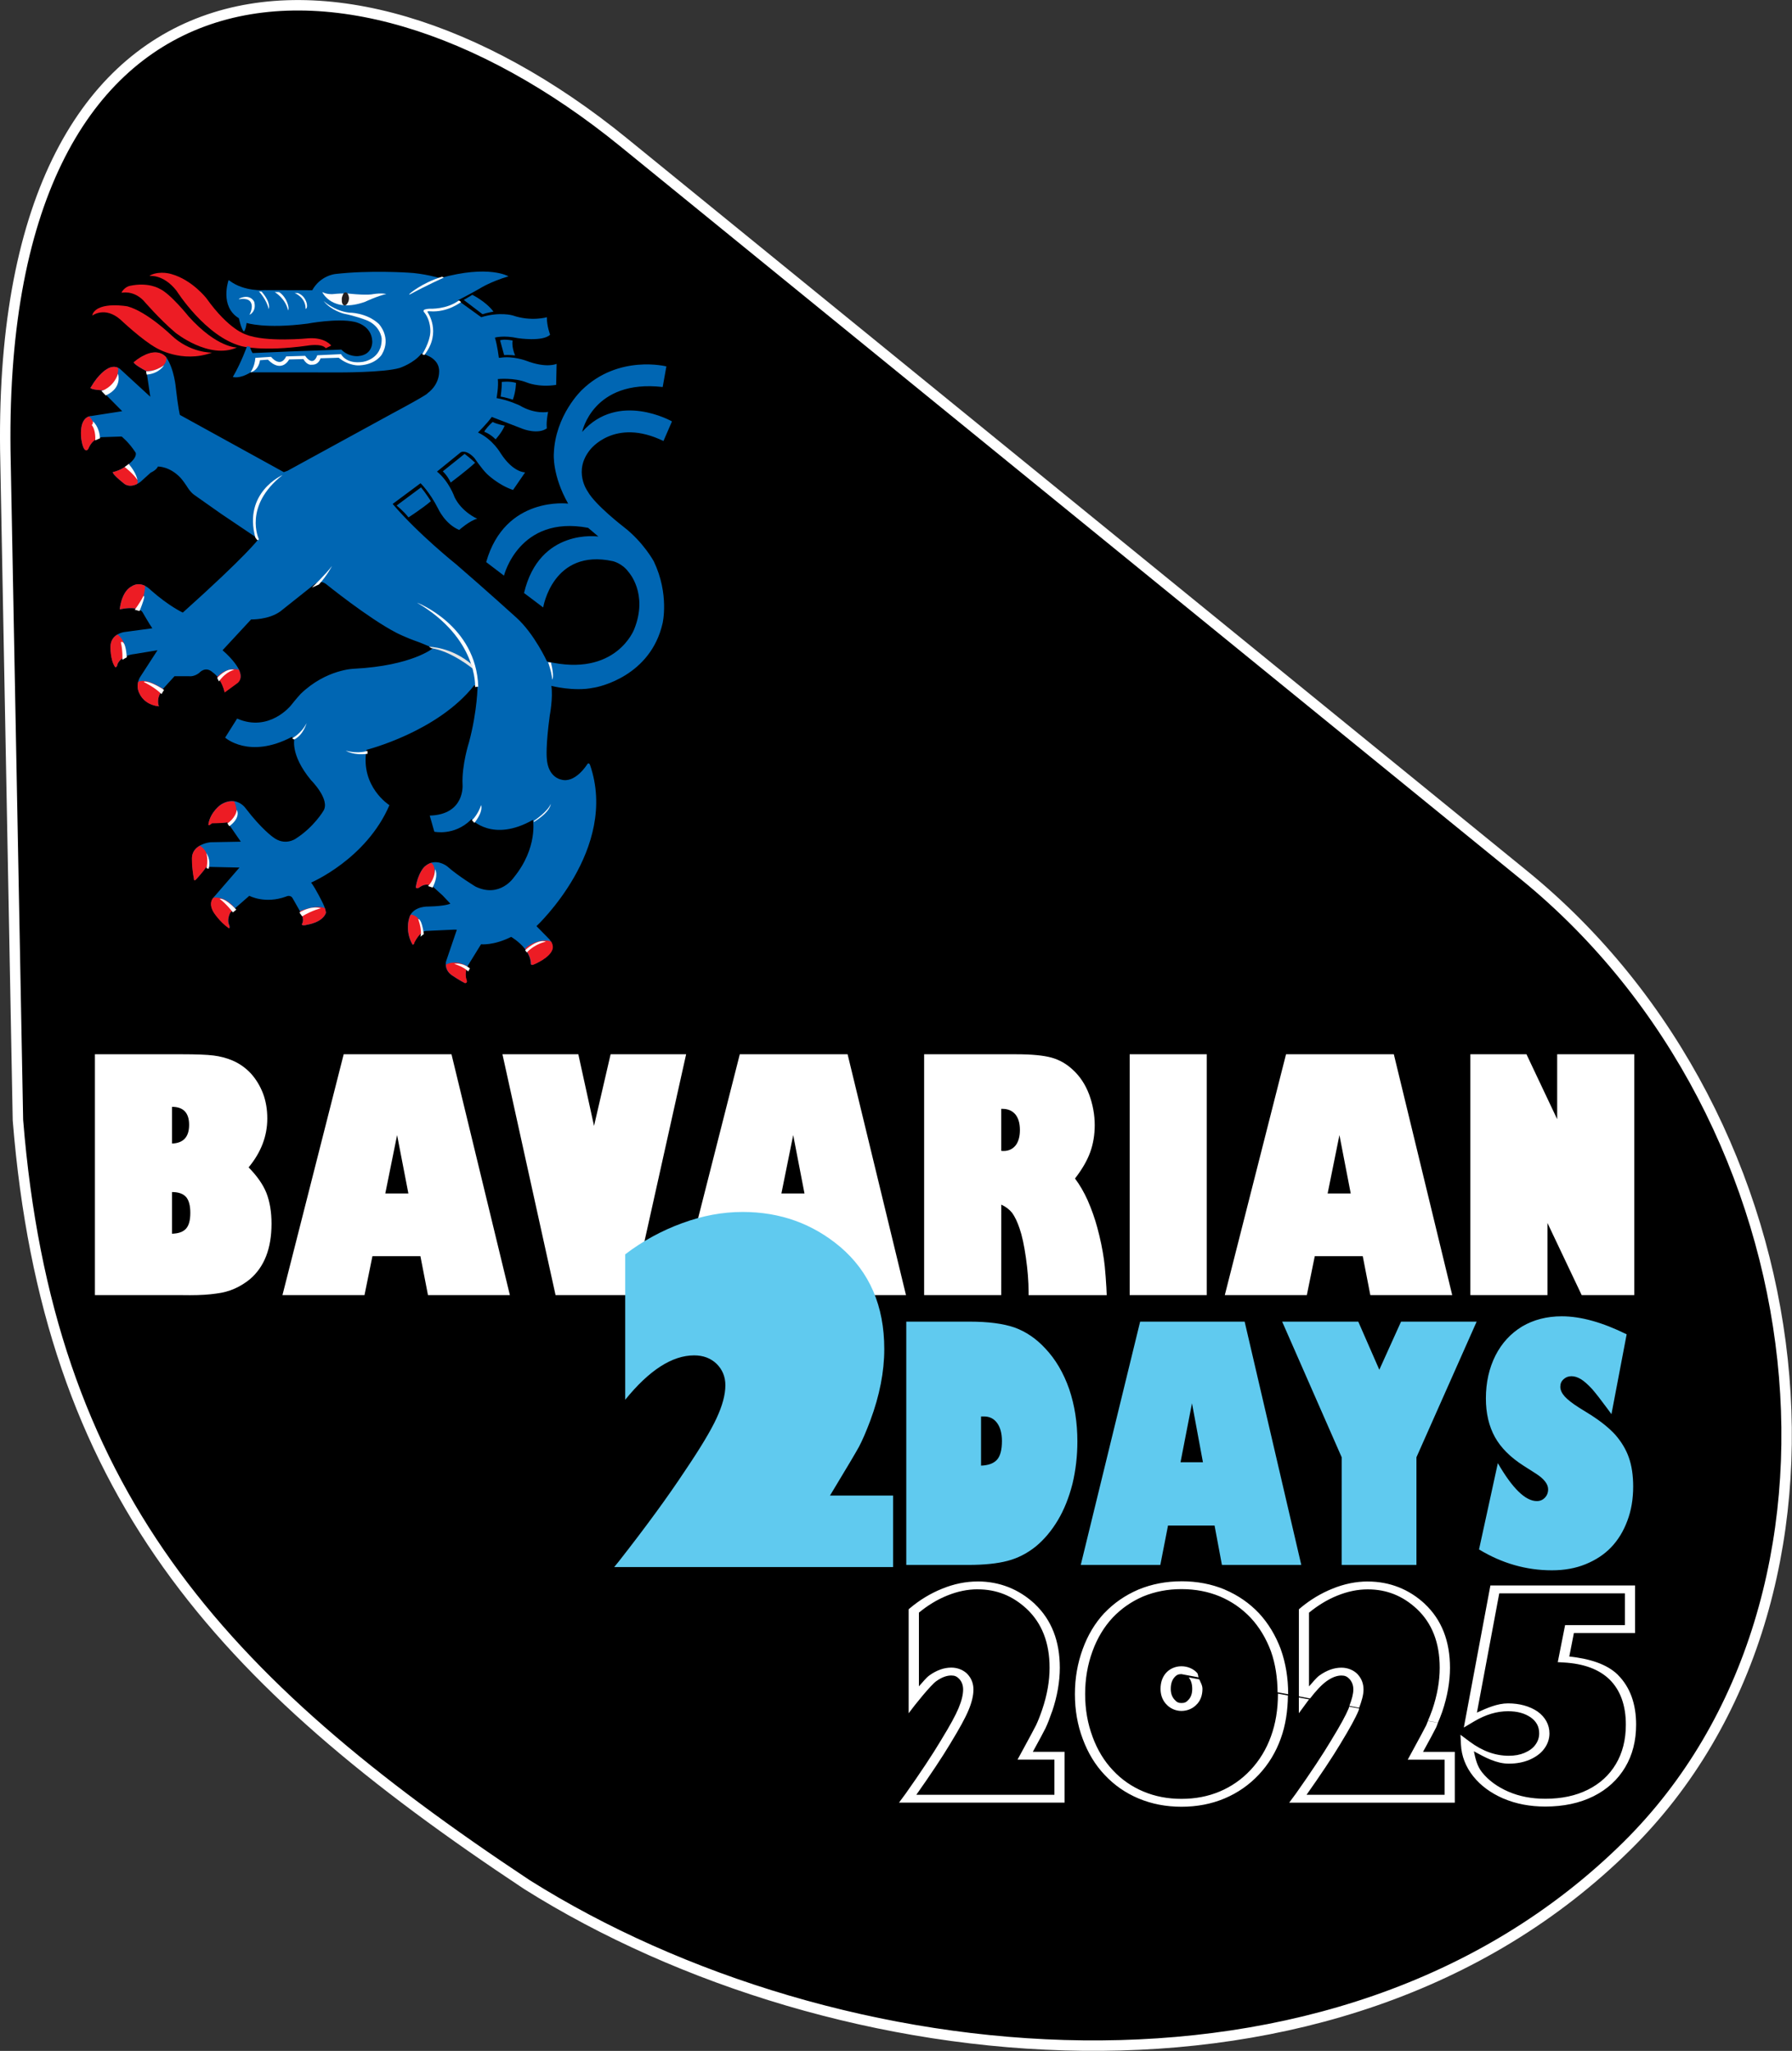 <?xml version="1.0" encoding="UTF-8" standalone="no"?>
<!-- Created with Inkscape (http://www.inkscape.org/) -->

<svg
   width="69.85mm"
   height="79.932mm"
   viewBox="0 0 69.85 79.932"
   version="1.1"
   id="svg1"
   xml:space="preserve"
   xmlns="http://www.w3.org/2000/svg"
   xmlns:svg="http://www.w3.org/2000/svg"><rect x="0" y="0" width="69.85" height="79.932" fill="#333333" stroke="none"/><defs
     id="defs1" /><path
     style="fill:#000000;stroke:#ffffff;stroke-width:0.407px;stroke-linecap:butt;stroke-linejoin:miter;stroke-opacity:1"
     d="M 0.215,18.003 C -0.249,-2.133 13.204,-3.489 24.297,5.538 L 59.392,34.098 c 11.776,9.583 13.786,28.188 4.036,37.835 -11.349,11.229 -30.916,9.045 -42.888,1.519 C 8.458,65.446 1.862,58.095 0.699,43.658 Z"
     id="path20" /><g
     id="text1"
     style="font-size:9.919px;fill:#ffffff;stroke-width:0.175"
     aria-label="&#10;BAVARIAN"
     transform="matrix(1.42,0,0,1.42,238.333,-114.513)"><path
       style="-inkscape-font-specification:'Gill Kayo Condensed LET';stroke-width:0.175"
       d="m -163.119,113.361 v 1.143 q 0.266,-0.005 0.387,-0.14 0.116,-0.131 0.116,-0.431 0,-0.3 -0.116,-0.436 -0.121,-0.136 -0.387,-0.136 z m 0,-2.339 v 1.007 q 0.47,-0.015 0.47,-0.513 0,-0.494 -0.47,-0.494 z m 0.252,5.168 h -2.368 v -6.611 h 2.388 q 0.596,0 0.867,0.034 0.276,0.034 0.518,0.136 0.286,0.121 0.509,0.358 0.213,0.237 0.334,0.552 0.116,0.31 0.116,0.683 0,0.722 -0.513,1.342 0.349,0.354 0.489,0.702 0.14,0.363 0.14,0.843 0,1.022 -0.596,1.526 -0.189,0.155 -0.417,0.257 -0.228,0.102 -0.509,0.136 -0.295,0.044 -0.717,0.044 z"
       id="path4" /><path
       style="-inkscape-font-specification:'Gill Kayo Condensed LET';stroke-width:0.175"
       d="m -157.264,113.4 h 0.634 l -0.31,-1.603 z m 1.172,2.79 -0.208,-1.07 h -1.317 l -0.218,1.07 h -2.252 l 1.681,-6.611 h 2.959 l 1.603,6.611 z m 3.502,0 -1.458,-6.611 h 2.083 l 0.431,1.966 0.455,-1.966 h 2.073 l -1.472,6.611 z m 6.199,-2.79 h 0.634 l -0.31,-1.603 z m 1.172,2.79 -0.208,-1.07 h -1.317 l -0.218,1.07 h -2.252 l 1.681,-6.611 h 2.959 l 1.603,6.611 z m 4.862,-5.114 v 1.153 q 0.019,0.005 0.063,0.005 0.208,0 0.334,-0.155 0.116,-0.155 0.116,-0.421 0,-0.276 -0.126,-0.431 -0.131,-0.15 -0.354,-0.15 z m 0,5.114 h -2.116 v -6.611 h 2.523 q 0.639,0 0.973,0.092 0.329,0.092 0.586,0.334 0.291,0.266 0.446,0.673 0.155,0.421 0.155,0.848 0,0.397 -0.126,0.746 -0.126,0.344 -0.416,0.717 0.194,0.257 0.349,0.601 0.165,0.378 0.266,0.756 0.121,0.45 0.179,0.862 0.024,0.155 0.048,0.479 0.024,0.32 0.029,0.504 h -2.145 v -0.097 q 0,-0.416 -0.073,-0.93 -0.073,-0.513 -0.174,-0.804 -0.092,-0.271 -0.203,-0.426 -0.116,-0.145 -0.3,-0.228 z m 5.642,0 h -2.116 v -6.611 h 2.116 z m 3.318,-2.79 h 0.634 l -0.31,-1.603 z m 1.172,2.79 -0.208,-1.07 h -1.317 l -0.218,1.07 h -2.252 l 1.681,-6.611 h 2.959 l 1.603,6.611 z m 4.862,0 h -2.116 v -6.611 h 1.54 l 0.843,1.782 v -1.782 h 2.116 v 6.611 h -1.443 l -0.94,-1.981 z"
       id="path16" /></g><g
     id="text1-2"
     style="font-size:9.831px;fill:none;stroke:#ffffff;stroke-width:0.173"
     transform="matrix(1.621,0,0,1.245,238.333,-114.513)"
     aria-label="&#10;2025"><path
       style="color:#000000;-inkscape-font-specification:'Gill Kayo Condensed LET';fill:#ffffff;stroke:none;stroke-width:0.173;-inkscape-stroke:none"
       d="m -123.521,141.486 c -0.284,0 -0.569,0.076 -0.85,0.225 -0.282,0.148 -0.542,0.353 -0.777,0.611 l -0.031,0.035 v 3.254 c 0.153,-0.271 0.53,-0.88 0.666,-1.006 0.136,-0.126 0.255,-0.176 0.359,-0.176 0.081,0 0.133,0.028 0.191,0.107 0.06,0.085 0.094,0.192 0.094,0.332 0,0.158 -0.035,0.352 -0.109,0.58 v 0.002 c -0.07,0.22 -0.208,0.55 -0.412,0.982 v 0.002 c -0.222,0.483 -0.508,1.043 -0.855,1.682 l -0.166,0.293 h 3.982 v -1.59 h -0.764 c 0.156,-0.369 0.261,-0.625 0.309,-0.75 v -0.002 c 0.047,-0.128 0.097,-0.296 0.152,-0.506 h 0.002 c 0.124,-0.479 0.186,-0.938 0.186,-1.375 0,-0.829 -0.198,-1.501 -0.604,-1.998 v -0.002 c -0.379,-0.459 -0.847,-0.701 -1.373,-0.701 z m 0,0.246 c 0.452,0 0.838,0.197 1.182,0.613 0.361,0.444 0.549,1.052 0.549,1.842 0,0.414 -0.058,0.851 -0.178,1.312 -0.054,0.206 -0.104,0.367 -0.146,0.482 -0.047,0.121 -0.152,0.378 -0.314,0.764 l -0.133,0.318 h 0.887 v 1.1 h -3.32 c 0.33,-0.609 0.612,-1.156 0.828,-1.625 v -0.002 c 0.205,-0.437 0.347,-0.772 0.424,-1.012 0.08,-0.245 0.121,-0.462 0.121,-0.656 0,-0.18 -0.045,-0.343 -0.139,-0.475 v -0.002 c -0.095,-0.13 -0.238,-0.209 -0.393,-0.209 -0.184,0 -0.361,0.09 -0.525,0.242 -0.086,0.08 -0.17,0.228 -0.254,0.344 v -2.307 c 0.21,-0.224 0.435,-0.406 0.678,-0.533 0.251,-0.133 0.494,-0.197 0.734,-0.197 z"
       id="path2" /><path
       style="color:#000000;-inkscape-font-specification:'Gill Kayo Condensed LET';fill:#ffffff;stroke:none;stroke-width:0.173;-inkscape-stroke:none"
       d="m -118.619,141.48 c -0.368,0 -0.716,0.087 -1.037,0.26 h -0.002 v 0.002 c -0.314,0.175 -0.586,0.42 -0.812,0.73 h -0.002 c -0.227,0.317 -0.4,0.695 -0.521,1.129 -0.125,0.444 -0.188,0.913 -0.188,1.41 0,0.5 0.062,0.968 0.188,1.402 0.125,0.44 0.3,0.816 0.527,1.127 0.227,0.317 0.5,0.566 0.814,0.738 0.316,0.173 0.662,0.26 1.033,0.26 0.374,0 0.721,-0.087 1.037,-0.26 0.315,-0.173 0.591,-0.423 0.824,-0.746 0.233,-0.323 0.409,-0.701 0.527,-1.129 0.115,-0.411 0.168,-0.864 0.172,-1.348 -0.113,-0.027 -0.135,-0.034 -0.242,-0.059 1e-5,0.005 0.002,0.009 0.002,0.014 0,0.483 -0.056,0.926 -0.168,1.326 -0.112,0.404 -0.276,0.753 -0.49,1.051 -0.215,0.298 -0.462,0.52 -0.742,0.674 -0.28,0.153 -0.584,0.23 -0.92,0.23 -0.333,0 -0.636,-0.077 -0.916,-0.23 -0.28,-0.154 -0.524,-0.373 -0.732,-0.664 -0.207,-0.284 -0.372,-0.633 -0.49,-1.051 v -0.002 c -0.118,-0.41 -0.178,-0.855 -0.178,-1.334 0,-0.476 0.059,-0.923 0.178,-1.344 0.115,-0.411 0.278,-0.76 0.486,-1.051 0.208,-0.284 0.45,-0.503 0.73,-0.66 0.287,-0.154 0.592,-0.23 0.922,-0.23 0.336,0 0.643,0.077 0.926,0.23 0.284,0.157 0.529,0.379 0.74,0.67 0.205,0.287 0.368,0.636 0.486,1.047 0.107,0.393 0.156,0.823 0.16,1.283 l 0.254,0.061 c 0,-0.002 0,-0.004 0,-0.006 0,-0.502 -0.059,-0.97 -0.178,-1.404 v -0.002 c -0.125,-0.433 -0.3,-0.809 -0.523,-1.123 -0.23,-0.317 -0.505,-0.565 -0.822,-0.74 v -0.002 c -0.319,-0.173 -0.669,-0.26 -1.043,-0.26 z m 4.482,0.006 c -0.284,0 -0.569,0.076 -0.85,0.225 -0.282,0.148 -0.542,0.353 -0.777,0.611 l -0.031,0.035 v 2.725 l 0.246,0.061 0.023,0.006 c 0.138,-0.235 0.275,-0.428 0.398,-0.543 0.136,-0.126 0.253,-0.176 0.357,-0.176 0.081,0 0.133,0.028 0.191,0.107 0.06,0.085 0.094,0.192 0.094,0.332 0,0.139 -0.038,0.317 -0.096,0.512 l 0.236,0.059 c 0.06,-0.207 0.105,-0.402 0.105,-0.57 0,-0.18 -0.045,-0.343 -0.139,-0.475 v -0.002 c -0.095,-0.13 -0.238,-0.209 -0.393,-0.209 -0.184,0 -0.361,0.09 -0.525,0.242 -0.086,0.08 -0.17,0.228 -0.254,0.344 v -2.307 c 0.21,-0.224 0.435,-0.406 0.678,-0.533 0.251,-0.133 0.494,-0.197 0.734,-0.197 0.452,0 0.838,0.197 1.182,0.613 0.362,0.444 0.549,1.052 0.549,1.842 0,0.414 -0.058,0.851 -0.178,1.312 -0.039,0.147 -0.072,0.244 -0.105,0.346 l 0.24,0.061 c 0.034,-0.104 0.066,-0.201 0.104,-0.344 0.124,-0.479 0.186,-0.938 0.186,-1.375 0,-0.829 -0.198,-1.501 -0.604,-1.998 v -0.002 c -0.379,-0.459 -0.847,-0.701 -1.373,-0.701 z m 2.947,0.125 -0.639,4.447 0.24,-0.186 c 0.285,-0.222 0.557,-0.324 0.822,-0.324 0.225,0 0.4,0.063 0.547,0.193 0.139,0.131 0.203,0.289 0.203,0.5 0,0.134 -0.031,0.252 -0.094,0.361 -0.055,0.1 -0.139,0.182 -0.26,0.25 -0.109,0.06 -0.231,0.09 -0.377,0.09 -0.318,0 -0.63,-0.141 -0.943,-0.445 l -0.219,-0.213 0.012,0.307 c 0.013,0.359 0.112,0.692 0.295,0.994 v 0.002 h 0.002 c 0.177,0.29 0.42,0.523 0.725,0.695 h 0.002 c 0.3,0.167 0.637,0.25 1.004,0.25 0.436,0 0.827,-0.107 1.158,-0.322 0.331,-0.215 0.586,-0.521 0.764,-0.91 0.175,-0.384 0.262,-0.828 0.262,-1.332 0,-0.648 -0.143,-1.173 -0.439,-1.559 v -0.002 c -0.271,-0.343 -0.69,-0.506 -1.168,-0.572 l 0.111,-0.736 h 1.471 v -1.488 z m 0.213,0.246 h 3.021 v 0.996 h -1.438 l -0.176,1.158 0.133,0.01 c 0.499,0.036 0.861,0.215 1.117,0.539 0.253,0.331 0.387,0.796 0.387,1.408 0,0.476 -0.081,0.885 -0.238,1.23 -0.161,0.353 -0.386,0.618 -0.676,0.807 -0.289,0.188 -0.627,0.283 -1.023,0.283 -0.33,0 -0.622,-0.074 -0.885,-0.221 -0.271,-0.154 -0.481,-0.355 -0.637,-0.609 -0.121,-0.2 -0.158,-0.428 -0.195,-0.656 0.271,0.194 0.544,0.387 0.84,0.387 0.181,0 0.349,-0.04 0.496,-0.121 0.153,-0.086 0.274,-0.202 0.354,-0.344 0.084,-0.146 0.127,-0.309 0.127,-0.482 0,-0.268 -0.097,-0.506 -0.283,-0.682 h -0.002 v -0.002 c -0.192,-0.17 -0.437,-0.256 -0.711,-0.256 -0.254,0 -0.501,0.142 -0.748,0.289 z m -7.643,2.283 c -0.152,0 -0.29,0.085 -0.377,0.219 -0.086,0.134 -0.125,0.301 -0.125,0.49 0,0.177 0.041,0.337 0.129,0.469 3.4e-4,5.2e-4 0.002,-5.2e-4 0.002,0 0.086,0.132 0.222,0.221 0.371,0.221 0.153,0 0.292,-0.087 0.379,-0.221 3.3e-4,-5.2e-4 0.002,5.2e-4 0.002,0 0.086,-0.127 0.125,-0.287 0.125,-0.469 0,-0.116 -0.046,-0.203 -0.076,-0.299 -0.017,-0.002 -0.256,-0.064 -0.254,-0.061 l -0.002,-0.002 c 0.054,0.083 0.086,0.202 0.086,0.361 0,0.149 -0.031,0.257 -0.084,0.334 l -0.002,0.002 c -0.054,0.083 -0.097,0.107 -0.174,0.107 -0.068,0 -0.111,-0.023 -0.166,-0.107 l -0.002,-0.002 c -0.058,-0.086 -0.088,-0.193 -0.088,-0.334 0,-0.156 0.03,-0.272 0.084,-0.355 0.054,-0.084 0.1,-0.107 0.172,-0.107 l 0.414,0.102 c -0.017,-0.041 -0.01,-0.097 -0.033,-0.133 v -0.002 c -0.088,-0.131 -0.228,-0.213 -0.381,-0.213 z m 2.824,0.977 v 0.494 l 0.23,-0.408 c 0.007,-0.012 0.013,-0.014 0.019,-0.025 -0.124,-0.03 -0.129,-0.032 -0.25,-0.06 z m 1.209,0.287 c -0.005,0.017 -0.002,0.027 -0.008,0.045 v 0.002 c -0.07,0.22 -0.208,0.55 -0.412,0.982 v 0.002 c -0.222,0.483 -0.508,1.043 -0.855,1.682 l -0.166,0.293 h 3.982 v -1.59 h -0.764 c 0.156,-0.369 0.261,-0.625 0.309,-0.75 v -0.002 h 0.002 c 0.015,-0.04 0.032,-0.11 0.047,-0.158 -0.04,-0.01 -0.187,-0.043 -0.24,-0.057 -0.012,0.037 -0.028,0.098 -0.039,0.129 -0.047,0.121 -0.152,0.378 -0.314,0.764 l -0.133,0.318 h 0.887 v 1.1 h -3.32 c 0.33,-0.609 0.612,-1.156 0.828,-1.625 v -0.002 c 0.205,-0.437 0.347,-0.772 0.424,-1.012 0.008,-0.024 0.005,-0.041 0.012,-0.064 -0.113,-0.028 -0.121,-0.028 -0.238,-0.057 z"
       id="path3" /></g><path
     style="-inkscape-font-specification:'Gill Kayo Condensed LET';fill:#60caef;stroke-width:0.245"
     d="m 38.24,55.205 v 1.917 q 0.433,-0.015 0.627,-0.236 0.187,-0.215 0.187,-0.722 0,-0.445 -0.187,-0.702 -0.187,-0.257 -0.513,-0.257 z m -0.5,5.786 H 35.326 v -9.481 h 2.467 q 1.087,0 1.754,0.229 0.667,0.243 1.194,0.813 0.6,0.632 0.934,1.584 0.32,0.945 0.32,2.042 0,0.854 -0.193,1.66 -0.207,0.806 -0.567,1.41 -0.373,0.625 -0.874,1.035 -0.5,0.396 -1.08,0.549 -0.6,0.16 -1.54,0.16 z m 8.275,-4.001 h 0.874 l -0.427,-2.299 z m 1.614,4.001 -0.287,-1.535 h -1.814 l -0.3,1.535 h -3.101 l 2.314,-9.481 h 4.074 l 2.207,9.481 z m 4.668,-4.195 -2.32,-5.286 h 2.967 l 0.82,1.875 0.847,-1.875 h 2.947 l -2.347,5.286 v 4.195 H 52.296 Z m 5.354,3.591 0.733,-3.362 q 0.854,1.479 1.52,1.479 0.187,0 0.313,-0.132 0.127,-0.132 0.127,-0.326 0,-0.306 -0.473,-0.611 l -0.48,-0.306 q -0.773,-0.493 -1.12,-1.118 -0.353,-0.639 -0.353,-1.507 0,-0.931 0.373,-1.674 0.367,-0.722 1.04,-1.132 0.673,-0.396 1.547,-0.396 1.107,0 2.527,0.702 l -0.593,3.112 -0.153,-0.208 q -0.367,-0.5 -0.6,-0.771 -0.253,-0.271 -0.433,-0.382 -0.193,-0.118 -0.373,-0.118 -0.18,0 -0.307,0.118 -0.127,0.111 -0.127,0.292 0,0.188 0.173,0.382 0.173,0.188 0.553,0.431 l 0.46,0.285 q 0.607,0.389 0.96,0.778 0.367,0.424 0.527,0.889 0.167,0.479 0.167,1.125 0,0.736 -0.227,1.334 -0.227,0.611 -0.633,1.035 -0.4,0.417 -1,0.66 -0.58,0.236 -1.307,0.236 -1.5,0 -2.841,-0.813 z"
     id="text4"
     aria-label="DAYS" /><path
     style="-inkscape-font-specification:'Gill Kayo Condensed LET';fill:#60caef;stroke-width:0.43"
     d="m 24.37,54.559 v -5.672 q 1.016,-0.776 2.217,-1.214 1.187,-0.438 2.36,-0.438 2.188,0 3.805,1.363 1.716,1.463 1.716,3.98 0,1.323 -0.544,2.786 -0.243,0.647 -0.443,1.025 -0.215,0.388 -0.944,1.592 l -0.186,0.308 h 2.46 v 2.786 H 23.941 l 0.186,-0.229 q 1.559,-1.99 2.56,-3.503 0.915,-1.353 1.244,-2.07 0.343,-0.736 0.343,-1.284 0,-0.498 -0.343,-0.836 -0.343,-0.328 -0.873,-0.328 -1.287,0 -2.689,1.731 z"
     id="text4-8"
     aria-label="2" /><path
     style="fill:none;stroke:none;stroke-width:0.265px;stroke-linecap:butt;stroke-linejoin:miter;stroke-opacity:1"
     d="M 11.961,53.567 C 30.043,80.413 63.006,81.522 74.631,67.976"
     id="path22" /><style
     type="text/css"
     id="style13674">.st1{fill:#c71712}.st2{fill:#003b80}.st3{fill:#fff}</style><style
     type="text/css"
     id="style13674-6">.st1{fill:#c71712}.st2{fill:#003b80}.st3{fill:#fff}</style><g
     id="g2"
     transform="matrix(0.165,0,0,0.165,65.297,-3.253)"
     style="stroke-width:0.777"><path
       id="path117-3"
       class="st1"
       d="m -373.962,94.276 c 0,0 2.963,-2.302 6.668,0.926 0,0 5.133,4.868 8.467,6.694 0,0 6.032,3.704 13.176,1.111 0,0 -5.186,0.132 -9.631,-4.128 0,0 -5.741,-5.556 -10.345,-6.8 0,0 -6.615,-1.217 -8.176,1.693 l -0.159,0.503"
       style="fill:#ed1c24;stroke-width:0.206" /><path
       id="path119-2"
       class="st1"
       d="m -367.03,88.879 c 0,0 2.699,-0.688 5.159,1.799 0,0 3.81,4.445 7.541,7.594 0,0 7.964,6.456 14.579,3.519 0,0 -4.657,0.159 -11.404,-7.302 0,0 -4.419,-5.53 -6.932,-6.588 0,0 -2.593,-1.614 -6.985,-0.661 0,0 -1.058,0.185 -1.826,1.323 l -0.132,0.318"
       style="fill:#ed1c24;stroke-width:0.206" /><path
       id="path121-6"
       class="st1"
       d="m -360.442,84.91 c 0,0 3.281,-0.529 6.429,3.519 0,0 6.8,10.795 15.293,13.044 0,0 4.868,1.376 15.531,-0.106 0,0 3.466,-0.635 4.419,0.609 l 1.27,-0.635 c 0,0 -1.376,-1.958 -5.318,-1.72 0,0 -10.134,1.032 -14.843,-0.9 0,0 -3.969,-1.058 -9.313,-8.546 0,0 -3.36,-4.339 -8.255,-5.715 0,0 -2.566,-0.847 -4.868,0.212 l -0.344,0.238"
       style="fill:#ed1c24;stroke-width:0.206" /><path
       id="path123-9"
       class="st2"
       d="m -337.37,101.473 c 0,0 -1.376,3.889 -3.36,7.276 0,0 1.455,0.582 4.207,-1.085 l 20.69,0.026 c 0,0 10.742,0.053 14.499,-1.058 0,0 3.387,-1.111 5.159,-3.413 0,0 3.81,0.714 4.154,3.704 0,0 0.503,3.281 -2.725,5.689 0,0 0.503,0.053 -8.493,4.868 l -24.58,13.441 -0.873,0.318 -24.553,-13.52 c 0,0 -0.397,-1.455 -0.953,-6.376 0,0 -0.37,-4.471 -2.223,-7.144 0,0 -1.693,-2.487 -5.556,-0.344 0,0 -0.953,0.45 -2.17,1.482 0,0 0.053,0.503 3.016,2.064 l 0.9,6.032 -7.144,-6.562 c 0,0 -0.185,-0.185 -0.556,-0.318 -0.556,-0.238 -1.508,-0.37 -2.672,0.423 0,0 -1.852,1.032 -3.651,4.18 0,0 -0.873,0.503 2.487,0.741 l 0.185,0.185 4.71,4.763 -7.329,1.138 c 0,0 -0.265,-0.026 -0.635,0.132 -0.82,0.318 -2.064,1.402 -1.72,5.106 0,0 0.291,2.514 1.032,2.805 0,0 0.318,0.265 0.688,-0.397 0,0 0.423,-1.217 1.508,-2.011 0.159,-0.106 0.344,-0.212 0.503,-0.318 0.318,-0.159 0.688,-0.265 1.085,-0.318 l 4.736,-0.159 c 0,0 1.746,1.376 3.307,3.81 0,0 0.503,1.005 -1.587,2.672 0,0 -0.159,0.132 -0.423,0.344 -0.609,0.45 -1.852,1.244 -3.334,1.587 0,0 -0.556,0.185 2.566,2.672 0,0 1.111,1.111 3.096,0.132 0.238,-0.132 0.503,-0.265 0.794,-0.476 l 2.434,-2.196 c 0,0 1.323,-0.556 1.72,-1.455 0,0 2.752,-0.079 5.318,2.646 0,0 0.503,0.503 1.508,2.011 0,0 0.741,1.323 1.746,2.037 l 6.271,4.419 7.938,5.345 0.926,0.741 c 0,0 -2.514,3.572 -17.833,17.304 0,0 -3.228,-1.482 -7.514,-5.265 0,0 -0.556,-0.609 -1.402,-1.058 -0.873,-0.423 -2.064,-0.661 -3.307,0.212 0,0 -2.143,0.926 -2.672,5.345 0,0 1.931,-0.476 3.545,-0.238 0.265,0.026 0.529,0.106 0.794,0.185 0.397,0.132 0.767,0.344 1.005,0.661 0,0 1.852,3.201 2.355,3.863 l -6.694,0.9 c 0,0 -0.767,0.106 -1.535,0.556 -0.794,0.476 -1.614,1.323 -1.64,2.857 0,0 -0.079,3.122 1.085,4.815 0,0 0.397,0.291 0.582,-0.688 0,0 0.238,-0.741 1.164,-1.376 0.159,-0.132 0.344,-0.238 0.556,-0.344 0.582,-0.291 1.376,-0.556 2.408,-0.661 l 5.292,-0.873 -4.128,6.376 c 0,0 -0.265,0.397 -0.423,1.032 -0.212,0.767 -0.265,1.852 0.397,2.99 0,0 1.058,2.487 4.498,2.831 0,0 -0.688,-1.402 0.423,-3.307 0.132,-0.212 0.291,-0.45 0.45,-0.688 0.053,-0.053 0.079,-0.106 0.132,-0.159 l 2.672,-2.937 h 3.466 c 0,0 1.138,0.185 2.381,-0.794 0,0 1.455,-1.746 3.228,-0.079 0,0 0.45,0.291 1.032,0.953 0.159,0.185 0.318,0.397 0.476,0.661 0.476,0.741 0.953,1.693 1.27,3.016 l 2.857,-2.09 c 0,0 1.614,-0.873 0.529,-3.175 0,0 0,-0.026 -0.026,-0.079 -0.185,-0.397 -1.191,-2.249 -3.863,-4.551 l 6.747,-7.276 c 0,0 4.048,0.132 6.879,-1.879 l 8.149,-6.482 c 0,0 1.217,-1.085 2.672,0 0,0 9.975,8.07 16.563,11.483 0,0 2.037,1.085 5.239,2.196 0,0 2.408,0.926 3.466,1.482 0,0 -4.921,4.128 -18.574,4.842 0,0 -6.615,0.079 -12.7,5.953 0,0 -1.138,1.244 -2.275,2.699 0,0 -5.133,6.456 -12.726,3.122 l -2.831,4.498 c 0,0 5.662,5.133 15.743,-0.159 l 0.661,0.238 c 0,0 -1.217,3.81 3.889,9.975 0,0 4.577,4.551 2.937,7.223 0,0 -2.249,3.863 -6.588,6.615 0,0 -2.54,1.799 -5.345,-0.397 0,0 -2.672,-1.852 -6.429,-6.773 0,0 -0.953,-1.429 -2.672,-1.693 -0.873,-0.132 -1.931,0 -3.175,0.767 0,0 -2.487,1.667 -2.963,4.657 0,0 -0.053,0.556 0.847,-0.265 0,0 2.355,0 3.625,-0.212 l 0.238,0.344 2.937,4.26 -7.144,0.132 c 0,0 -1.296,0.106 -2.487,0.767 -0.9,0.476 -1.746,1.323 -1.879,2.646 0,0 -0.159,2.011 0.503,5.477 0,0 0.079,0.318 0.688,-0.397 0,0 1.402,-1.535 2.196,-2.699 l 0.423,0.026 7.382,0.159 -6.032,6.959 -0.053,0.079 c 0,0 -1.349,1.244 0,3.493 0,0 1.402,2.249 3.598,3.757 0,0 0.318,0.079 0.079,-0.714 0,0 -0.661,-1.085 0.238,-2.963 l 1.138,-1.005 3.36,-2.937 c 0,0 3.678,2.011 8.678,0.185 0,0 1.085,-0.582 1.614,0.503 l 1.667,2.937 0.423,0.741 c 0,0 0.688,1.508 0,2.381 0,0 0.106,0.45 1.296,0.079 0,0 3.572,-0.476 4.419,-2.778 0,0 0,-0.37 -0.238,-1.111 -0.106,-0.318 -0.238,-0.661 -0.45,-1.111 0,0 -1.667,-3.44 -2.805,-4.948 0,0 13.018,-5.53 18.494,-18.283 0,0 -6.906,-4.339 -5.424,-13.07 0,0 16.775,-4.207 25.453,-15.24 h 0.794 c 0,0 0,5.874 -2.011,13.414 0,0 -1.746,5.371 -1.535,10.028 0,0 0.635,7.091 -7.752,7.329 l 1.085,3.81 c 0,0 4.657,1.032 8.572,-2.752 l 0.159,-0.238 c 0,0 4.974,5.636 14.579,0.185 0,0 1.191,6.588 -4.524,13.6 0,0 -3.281,4.948 -9.049,2.17 0,0 -4.101,-2.487 -6.668,-4.763 0,0 -1.799,-1.482 -3.863,-0.847 -0.503,0.159 -1.005,0.45 -1.535,0.9 0,0 -1.535,1.402 -2.064,4.895 0,0 0.159,0.423 0.82,0.026 0,0 0.873,-0.767 2.011,-0.661 0.238,0.026 0.476,0.079 0.741,0.212 0.159,0.079 0.344,0.159 0.529,0.291 l 2.249,2.037 1.826,1.931 c 0,0 -0.926,0.582 -5.212,0.688 0,0 -2.937,-0.132 -4.154,1.879 -0.185,0.265 -0.291,0.582 -0.397,0.953 0,0 -1.005,2.99 0.82,6.138 0,0 0.37,0.053 0.423,-0.476 0,0 0.556,-1.191 1.402,-2.011 0.132,-0.132 0.318,-0.265 0.45,-0.37 0.238,-0.185 0.529,-0.291 0.82,-0.344 l 6.826,-0.318 0.556,0.026 -2.514,7.382 c 0,0 -0.132,0.344 -0.106,0.82 0,0.714 0.265,1.746 1.455,2.566 0,0 1.984,1.323 3.043,1.826 0,0 0.529,0.053 0.45,-0.556 0,0 -0.529,-1.164 -0.106,-2.619 0.053,-0.212 0.159,-0.45 0.265,-0.688 l 0.159,-0.318 3.069,-4.974 c 0,0 2.937,0.344 7.117,-1.746 0,0 1.852,1.058 3.228,2.805 0.106,0.106 0.185,0.265 0.291,0.397 0.609,0.926 1.111,2.011 1.111,3.201 0,0 0.053,0.423 0.767,0.079 0,0 3.784,-1.535 4.339,-3.625 0,0 0.265,-0.661 -0.318,-1.72 -0.106,-0.159 -0.238,-0.344 -0.344,-0.529 l -3.096,-3.149 c 0,0 19.526,-18.203 12.647,-38.1 0,0 -0.265,-0.661 -0.635,-0.159 0,0 -2.857,4.683 -6.244,3.625 0,0 -3.096,-0.529 -3.334,-5.08 0,0 -0.291,-2.752 0.714,-10.081 0,0 0.794,-4.154 0.37,-6.959 0,0 5.345,1.402 9.922,0.45 1.429,-0.185 13.52,-2.805 16.351,-15.214 0,0 1.64,-6.853 -2.064,-14.631 0,0 -2.461,-4.551 -7.091,-8.123 0,0 -6.747,-5.186 -8.52,-8.387 0,0 -3.545,-4.815 0.556,-9.869 0,0 5.741,-7.673 17.33,-2.064 l 2.011,-4.63 c 0,0 -12.674,-7.223 -21.22,2.487 0,0 2.514,-12.488 19.024,-10.61 l 0.873,-4.868 c 0,0 -11.324,-2.884 -19.976,5.583 0,0 -6.297,5.927 -6.615,15.055 0,0 -0.423,5.08 3.387,11.774 0,0 -14.896,-1.905 -19.367,13.811 l 4.207,3.201 c 0,0 3.545,-14.367 19.87,-11.298 l 2.434,2.064 c 0,0 -13.917,-2.09 -17.568,13.335 l 4.524,3.413 c 0,0 2.249,-14.023 16.484,-10.927 0,0 2.17,0.503 3.625,2.487 0,0 4.815,5.133 1.376,13.626 0,0 -4.313,11.43 -20.585,7.567 0,0 -2.99,-6.535 -7.25,-10.372 0,0 -7.329,-6.641 -14.235,-12.594 0,0 -8.89,-7.091 -14.975,-14.235 l 6.588,-4.895 c 0,0 2.117,2.011 4.154,6.006 0,0 1.614,3.625 4.974,5.027 0,0 2.514,-2.223 4.26,-2.646 0,0 -3.625,-1.561 -5.345,-5.08 0,0 -1.244,-3.678 -4.154,-6.059 l 5.636,-4.577 c 0,0 1.296,-0.714 3.228,1.402 0,0 1.667,2.487 2.937,3.731 0,0 2.699,2.646 6.165,3.784 l 2.857,-4.154 c 0,0 -2.805,0.106 -5.794,-4.524 0,0 -1.826,-3.254 -5.345,-4.895 0,0 2.117,-2.064 3.254,-3.678 l 7.408,2.857 c 0,0 3.519,1.349 5.609,-0.159 0,0 -0.238,-1.164 0.291,-3.889 0,0 -3.069,0.661 -6.747,-1.535 0,0 -2.672,-1.27 -5.424,-1.72 0,0 0.503,-2.752 0.291,-4.498 0,0 3.81,-0.397 6.8,0.794 0,0 2.831,1.244 6.985,0.582 l 0.106,-4.974 c 0,0 -2.302,1.138 -7.223,-0.741 0,0 -3.175,-1.191 -6.085,-0.688 h -0.344 c 0,0 -0.318,-2.857 -0.926,-4.763 0,0 2.011,-0.609 5.45,0.132 0,0 5.874,0.9 7.594,-0.82 0,0 -0.794,-2.037 -0.767,-4.128 0,0 -3.704,1.085 -8.07,-0.423 0,0 -3.096,-0.926 -7.435,0.423 l -5.53,-3.995 c 0,0 2.937,-1.482 5.212,-2.805 0,0 2.408,-1.561 6.747,-2.857 0,0 -4.604,-2.805 -16.14,0.423 0,0 -3.942,-1.138 -7.567,-1.296 0,0 -9.102,-0.609 -17.145,0.318 0,0 -3.519,0.291 -5.503,3.836 l -11.271,-0.026 c 0,0 -4.763,0.423 -8.255,-2.223 l -0.238,-0.132 -0.053,0.185 c 0,0 -2.064,6.059 2.487,8.811 0,0 0.529,2.514 1.164,3.122 0,0 0.423,-0.132 0.661,-2.011 0,0 4.339,1.455 14.42,0.159 0,0 6.959,-1.323 11.033,-0.423 0,0 4.101,0.714 4.233,4.63 0,0 0.212,3.175 -3.307,3.466 0,0 -2.249,0.265 -3.995,-1.535 l -12.435,0.45 -8.52,0.37 c 0,0 -0.45,-0.609 -0.609,-1.482 l -0.714,-0.159"
       style="fill:#0066b3;stroke-width:0.206" /><path
       id="path125-4"
       class="st2"
       d="m -284.162,89.355 c 0,0 3.201,1.561 5.001,3.969 0,0 -1.64,0.291 -2.593,0.609 l -4.313,-3.281 -0.132,-0.079 2.037,-1.217"
       style="fill:#0066b3;stroke-width:0.206" /><path
       id="path127-1"
       class="st2"
       d="m -277.601,100.097 c 0,0 0.82,-0.37 2.963,0.053 0,0 -0.318,1.376 0.582,3.519 0,0 -1.508,-0.159 -2.593,-0.079 l -0.953,-3.493"
       style="fill:#0066b3;stroke-width:0.206" /><path
       id="path129-3"
       class="st2"
       d="m -277.204,109.94 c 0,0 1.72,-0.265 3.36,0.212 0,0 0,1.931 -0.741,3.969 0,0 -1.879,-0.609 -2.884,-0.714 0,0 0.318,-2.302 0.265,-3.307 v -0.159"
       style="fill:#0066b3;stroke-width:0.206" /><path
       id="path131-7"
       class="st2"
       d="m -281.331,121.714 c 0,0 1.244,0.37 2.672,1.773 0,0 1.482,-1.587 2.143,-3.228 0,0 -1.879,-0.344 -2.831,-0.873 0,0 -0.953,0.794 -1.826,1.984 l -0.159,0.344"
       style="fill:#0066b3;stroke-width:0.206" /><path
       id="path133-8"
       class="st2"
       d="m -291.147,131.053 c 0,0 1.005,0.82 1.879,2.646 0,0 4.048,-3.043 5.768,-4.683 0,0 -1.429,-1.323 -2.487,-2.09 l -5.159,4.128"
       style="fill:#0066b3;stroke-width:0.206" /><path
       id="path135-8"
       class="st2"
       d="m -302.048,139.123 c 0,0 1.667,1.323 2.805,2.805 0,0 3.519,-2.275 5.292,-3.836 0,0 -1.376,-2.143 -2.328,-3.254 l -5.768,4.286"
       style="fill:#0066b3;stroke-width:0.206" /><path
       id="path137-3"
       class="st1"
       d="m -356.447,104.145 c 0,0 -1.667,-2.461 -5.556,-0.344 0,0 -0.953,0.45 -2.17,1.482 0,0 0.026,0.503 2.99,2.064 0.079,0.185 5.027,-0.212 4.736,-3.201"
       style="fill:#ed1c24;stroke-width:0.206" /><path
       id="path139-8"
       class="st1"
       d="m -368.194,109.225 c 0,0 0.635,-2.514 0.265,-2.672 -0.556,-0.238 -1.508,-0.37 -2.672,0.423 0,0 -1.826,1.032 -3.651,4.18 0,0 -0.9,0.503 2.487,0.741 l 1.402,-0.053 2.17,-2.619"
       style="fill:#ed1c24;stroke-width:0.206" /><path
       id="path141-1"
       class="st1"
       d="m -373.75,119.385 c -0.132,-0.291 -0.741,-1.402 -1.085,-1.27 -0.82,0.318 -2.064,1.402 -1.72,5.133 0,0 0.291,2.514 1.032,2.805 0,0 0.318,0.265 0.688,-0.397 0,0 0.423,-1.217 1.508,-2.011 0.159,-0.106 0.318,-0.212 0.503,-0.291 0.318,-0.212 -0.609,-3.81 -0.926,-3.969"
       style="fill:#ed1c24;stroke-width:0.206" /><path
       id="path143-5"
       class="st1"
       d="m -365.284,129.307 c 0,0 -0.159,0.132 -0.423,0.344 -0.609,0.45 -1.852,1.244 -3.334,1.561 0,0 -0.556,0.185 2.566,2.699 0,0 1.111,1.111 3.096,0.132 0.238,-0.132 0.185,-1.138 -0.238,-1.667 -0.026,-0.45 -1.667,-3.069 -1.667,-3.069"
       style="fill:#ed1c24;stroke-width:0.206" /><path
       id="path145-3"
       class="st1"
       d="m -361.474,158.094 c -0.873,-0.423 -2.064,-0.661 -3.307,0.212 0,0 -2.143,0.926 -2.672,5.345 0,0 1.931,-0.476 3.545,-0.238 0.265,0.026 0.529,0.079 0.794,0.185 0.397,0.132 1.773,-4.022 1.64,-5.503"
       style="fill:#ed1c24;stroke-width:0.206" /><path
       id="path147-5"
       class="st1"
       d="m -368.009,169.603 c -0.794,0.45 -1.614,1.323 -1.64,2.857 0,0 -0.079,3.122 1.085,4.815 0,0 0.397,0.291 0.582,-0.688 0,0 0.238,-0.741 1.164,-1.376 0.159,-0.132 0.344,-0.238 0.556,-0.344 0.609,-0.318 0.238,-4.022 -1.746,-5.265"
       style="fill:#ed1c24;stroke-width:0.206" /><path
       id="path149-4"
       class="st1"
       d="m -363.088,180.742 c -0.212,0.767 -0.265,1.852 0.397,2.99 0,0 1.058,2.487 4.498,2.831 0,0 -0.688,-1.402 0.423,-3.307 0.132,-0.238 0.291,-0.45 0.45,-0.688 0.053,-0.053 0.079,-0.106 0.132,-0.159 -0.132,0.159 -3.598,-2.619 -5.9,-1.667"
       style="fill:#ed1c24;stroke-width:0.206" /><path
       id="path151-3"
       class="st1"
       d="m -344.408,179.605 c 0.159,0.185 0.318,0.397 0.476,0.661 0.476,0.714 0.953,1.693 1.27,3.016 l 2.857,-2.09 c 0,0 1.614,-0.873 0.529,-3.201 0,0 0,-0.026 -0.026,-0.079 -2.487,-0.609 -4.339,0.873 -5.106,1.693"
       style="fill:#ed1c24;stroke-width:0.206" /><path
       id="path153-6"
       class="st1"
       d="m -340.386,209.026 c -0.873,-0.132 -1.931,0 -3.175,0.767 0,0 -2.487,1.667 -2.963,4.657 0,0 -0.053,0.556 0.847,-0.265 0,0 2.355,0 3.625,-0.212 l 0.238,0.344 c -0.026,-0.026 3.149,-1.164 1.429,-5.292"
       style="fill:#ed1c24;stroke-width:0.206" /><path
       id="path155-5"
       class="st1"
       d="m -348.509,219.477 c -0.9,0.476 -1.746,1.323 -1.879,2.646 0,0 -0.159,2.011 0.503,5.477 0,0 0.079,0.318 0.688,-0.397 0,0 1.402,-1.535 2.196,-2.699 l 0.423,0.026 c 0,-0.026 0.582,-3.572 -1.931,-5.054"
       style="fill:#ed1c24;stroke-width:0.206" /><path
       id="path157-9"
       class="st1"
       d="m -345.281,231.727 c -0.132,0.132 -1.349,1.244 0,3.493 0,0 1.402,2.249 3.598,3.757 0,0 0.318,0.079 0.079,-0.714 0,0 -0.661,-1.085 0.238,-2.963 l 1.138,-1.005 c 0,-0.026 -2.037,-2.857 -5.054,-2.566"
       style="fill:#ed1c24;stroke-width:0.206" /><path
       id="path159-5"
       class="st1"
       d="m -324.882,234.929 0.423,0.741 c 0,0 0.688,1.508 0,2.381 0,0 0.106,0.45 1.296,0.079 0,0 3.572,-0.476 4.419,-2.778 0,0 0,-0.37 -0.238,-1.111 -2.09,-0.9 -5.9,0.688 -5.9,0.688"
       style="fill:#ed1c24;stroke-width:0.206" /><path
       id="path161-4"
       class="st1"
       d="m -290.38,247.55 c 0,0.714 0.265,1.746 1.455,2.566 0,0 1.984,1.323 3.043,1.826 0,0 0.529,0.053 0.45,-0.556 0,0 -0.529,-1.164 -0.132,-2.619 0.079,-0.212 0.159,-0.45 0.265,-0.688 0.079,-0.106 -2.593,-1.799 -5.08,-0.529"
       style="fill:#ed1c24;stroke-width:0.206" /><path
       id="path163-9"
       class="st1"
       d="m -293.899,223.525 c -0.503,0.159 -1.005,0.45 -1.535,0.9 0,0 -1.535,1.402 -2.064,4.895 0,0 0.159,0.423 0.82,0.026 0,0 0.873,-0.794 2.011,-0.661 0.238,0.026 0.476,0.079 0.741,0.212 0.185,0.106 1.799,-4.392 0.026,-5.371"
       style="fill:#ed1c24;stroke-width:0.206" /><path
       id="path165-1"
       class="st1"
       d="m -271.701,243.819 c 0.106,0.106 0.185,0.265 0.291,0.397 0.609,0.926 1.111,2.011 1.111,3.201 0,0 0.053,0.423 0.767,0.079 0,0 3.784,-1.535 4.339,-3.625 0,0 0.265,-0.661 -0.318,-1.72 -1.244,-0.714 -4.551,-0.026 -6.191,1.667"
       style="fill:#ed1c24;stroke-width:0.206" /><path
       id="path167-7"
       class="st1"
       d="m -298.688,235.749 c -0.185,0.265 -0.291,0.582 -0.397,0.953 0,0 -1.005,2.99 0.82,6.138 0,0 0.37,0.053 0.423,-0.476 0,0 0.556,-1.191 1.402,-2.011 0.132,-0.132 0.318,-0.265 0.45,-0.37 0.291,-0.185 -0.106,-4.022 -2.699,-4.233"
       style="fill:#ed1c24;stroke-width:0.206" /><g
       id="g4736-5"
       transform="matrix(0.265,0,0,0.265,-400.553,58.187)"
       style="stroke-width:0.777"><path
         id="path169-5"
         class="st3"
         d="m 231.2,121.6 c 0,0 9.2,-2.1 11,3.8 0,0 1.7,3.4 -1.6,10 0,0 6.4,-2.7 4.2,-11.5 0,0 -3.3,-7.7 -13.4,-2.9 l -0.2,0.6"
         style="fill:#ffffff;stroke-width:0.777" /><path
         id="path171-4"
         class="st3"
         d="m 249,114.6 c 0,0 6.9,7.3 8.7,15.7 0,0 2.6,-5.2 -6.4,-15.6 l -2.3,-0.1"
         style="fill:#ffffff;stroke-width:0.777" /><path
         id="path173-1"
         class="st3"
         d="m 263.1,115.2 c 0,0 9.4,5.4 11.9,16.3 0,0 1.6,-2.1 -1.7,-9 0,0 -2.4,-5 -6.4,-7.3 h -3.8"
         style="fill:#ffffff;stroke-width:0.777" /><path
         id="path175-8"
         class="st3"
         d="m 280.8,116 c 0,0 9.9,3.7 9.8,14.1 0,0 1.8,0 1.1,-4.4 0,0 -1.1,-7.1 -8.1,-9.7 h -2.8"
         style="fill:#ffffff;stroke-width:0.777" /><path
         id="path177-8"
         class="st3"
         d="m 305.5,115.3 c 0,0 8.8,19.1 38.2,8.5 0,0 11,-5.2 18.8,-6.9 0,0 -3.9,-1.1 -11.8,0.1 0,0 -4.5,1.3 -20.9,-0.4 0,0 -4.3,-0.7 -15.2,0.4 0,0 -4.6,0.4 -8.8,-1.7 h -0.3"
         style="fill:#ffffff;stroke-width:0.777" /><path
         id="path179-3"
         class="st3"
         d="m 241.4,186.7 c 0,0 3.8,-4.6 4.4,-12.9 l 14,-0.9 c 0,0 8.2,10.5 13.5,-0.4 l 16.9,-0.5 c 0,0 6.8,10.7 10.8,-0.5 l 21.2,-1 c 0,0 4.3,9.1 19.3,6.9 0,0 17.4,-2.1 16.9,-20.9 0,0 -1,-12.3 -15.5,-17 0,0 -7.9,-3 -18.3,-5.1 0,0 -11.4,-2.9 -18,-11.3 0,0 9.7,9 23,10.4 0,0 15.2,-0.2 26.2,10 0,0 11.7,12 2.8,27.2 0,0 -5.1,9 -20,9.8 0,0 -9,0.9 -18.5,-6.8 l -16.2,0.5 c 0,0 -1.5,6 -7.8,5.7 0,0 -3.9,1.1 -7.5,-5 l -12.7,0.3 c 0,0 -6.4,12.8 -18.9,0.2 l -7.1,0.5 c 0,0 -0.6,8.2 -7.9,10.7 h -0.6"
         style="fill:#ffffff;stroke-width:0.777" /></g><g
       id="g4744-5"
       transform="matrix(0.265,0,0,0.265,-400.553,58.187)"
       style="stroke-width:0.777"><path
         id="path181-2"
         class="st3"
         d="m 383.4,116.6 c 0,0 10.3,-9.3 28.8,-15.1 l 1.7,0.7 c 0,0 -16.7,7.6 -29.8,14.8 l -1.2,0.5 0.5,-0.9"
         style="fill:#ffffff;stroke-width:0.777" /><path
         id="path183-2"
         class="st3"
         d="m 394.8,170.2 c 0,0 6.6,-10.4 7,-19.4 0,0 0.7,-10.5 -5.9,-18.1 0,0 -0.7,-1.7 1.3,-2.1 0,0 2,-0.6 4.4,-0.6 0,0 14.6,0.8 25.7,-7.4 l 1.9,1.4 c 0,0 -11.8,9.5 -27.7,8.3 0,0 -3.2,-0.4 -2.1,0.9 0,0 12.6,17.7 -2.6,37.6 l -0.3,0.5 -1.8,-0.6 0.1,-0.5"
         style="fill:#ffffff;stroke-width:0.777" /></g><g
       id="g4730-6"
       transform="matrix(0.265,0,0,0.265,-400.553,58.187)"
       style="stroke-width:0.777"><path
         id="path187-6"
         class="st3"
         d="m 148.4,185.8 c 0,0 7.2,0.8 16,-5.4 0,0 -4.3,7.5 -15.5,8.3 l -0.5,-2.9"
         style="fill:#ffffff;stroke-width:0.777" /><path
         id="path189-7"
         class="st3"
         d="m 108.6,203.3 c 0,0 10.4,-2.7 14.8,-15.3 0,0 4.2,12.6 -11,19.3 l -3.8,-4"
         style="fill:#ffffff;stroke-width:0.777" /><path
         id="path191-8"
         class="st3"
         d="m 103.1,247.3 c 0,0 0.7,-9 -3.2,-13.7 0,0 1.3,-0.3 1.1,-3.2 0,0 5.8,4.7 6.3,15.1 l -4.2,1.8"
         style="fill:#ffffff;stroke-width:0.777" /><path
         id="path193-4"
         class="st3"
         d="m 129.3,271.1 c 0,0 7.4,5.6 11.4,11.5 0,0 -0.9,-6.3 -7.8,-14.2 l -3.6,2.7"
         style="fill:#ffffff;stroke-width:0.777" /></g><g
       id="g4768-1"
       transform="matrix(0.265,0,0,0.265,-400.553,58.187)"
       style="stroke-width:0.777"><path
         id="path195-7"
         class="st3"
         d="m 138.3,398.3 c 0,0 4.2,-5.4 7.5,-11.8 0,0 3.6,-4.1 -3.2,13 l -4.3,-1.2"
         style="fill:#ffffff;stroke-width:0.777" /><path
         id="path197-1"
         class="st3"
         d="m 127.3,442.9 c 0,0 0.4,-8.1 -1.4,-15.6 0,0 4.1,-3.5 5.3,13.4 l -3.9,2.2"
         style="fill:#ffffff;stroke-width:0.777" /><path
         id="path199-8"
         class="st3"
         d="m 146.5,462.8 c 0,0 10.1,4.9 15.6,10.7 l 2.3,-3.7 c 0,0 -10.9,-7.5 -17.6,-7.5 l -0.3,0.5"
         style="fill:#ffffff;stroke-width:0.777" /><path
         id="path201-7"
         class="st3"
         d="m 211.8,459.1 c 0,0 8,-9.3 15.2,-7.2 0,0 -6.9,1 -13.7,10.3 l -1.5,-3.1"
         style="fill:#ffffff;stroke-width:0.777" /></g><g
       id="g4748-8"
       transform="matrix(0.265,0,0,0.265,-400.553,58.187)"
       style="stroke-width:0.777"><path
         id="path185-7"
         class="st3"
         d="m 248.4,336.3 0.5,-0.9 c 0,0 -14.1,-29.4 21.1,-57.1 0,0 -35.2,15.3 -24.2,55.7 l 1.5,2 1.1,0.3"
         style="fill:#ffffff;stroke-width:0.777" /><path
         id="path203-7"
         class="st3"
         d="m 296.2,378.6 c 0,0 12.8,-12.3 17.9,-19.3 0,0 -3.8,7.8 -11.6,16.5 l -6.3,2.8"
         style="fill:#ffffff;stroke-width:0.777" /><path
         id="path205-4"
         class="st3"
         d="m 441.7,467.2 c 0,0 2.6,-43.3 -51.8,-75.2 0,0 52.9,20.1 54.6,74.9 l -2.8,0.3"
         style="fill:#ffffff;stroke-width:0.777" /></g><path
       id="path207-4"
       d="m -294.402,172.487 c 0,0 5.239,-0.026 10.186,4.233 l 0.212,0.979 c 0,0 -5.08,-4.18 -9.816,-4.868 l -0.582,-0.344"
       style="fill:#e5e5e5;stroke-width:0.206" /><g
       id="g4753-9"
       transform="matrix(0.265,0,0,0.265,-400.553,58.187)"
       style="stroke-width:0.777"><path
         id="path209-1"
         class="st3"
         d="m 506.8,445.2 c 0,0 2.9,7.7 3.7,15.4 0,0 2,-2.7 -1.2,-15.2 l -2.5,-0.2"
         style="fill:#ffffff;stroke-width:0.777" /><path
         id="path211-5"
         class="st3"
         d="m 345.7,524.1 c 0,0 -8,3 -19.3,-0.2 0,0 6.9,4.6 19.4,2.8 l -0.1,-2.6"
         style="fill:#ffffff;stroke-width:0.777" /><path
         id="path213-5"
         class="st3"
         d="m 278.5,512.9 c 0,0 7.9,-3.7 13,-13.5 0,0 -3,10.7 -11.1,14.6 l -1.9,-1.1"
         style="fill:#ffffff;stroke-width:0.777" /><path
         id="path215-5"
         class="st3"
         d="m 220.9,588.8 c 0,0 7.3,-4.7 8.4,-12.1 0,0 4,6.6 -6.7,14.6 l -1.7,-2.5"
         style="fill:#ffffff;stroke-width:0.777" /><path
         id="path217-8"
         class="st3"
         d="m 202.3,628.7 c 0,0 1.6,-7.5 -0.2,-13.4 0,0 4.3,5.4 2.1,13.9 l -1.9,-0.5"
         style="fill:#ffffff;stroke-width:0.777" /><path
         id="path219-2"
         class="st3"
         d="m 225.8,668.1 c 0,0 -6.2,-8.1 -11.8,-12 0,0 3.5,-2 14.8,9.5 l -3,2.5"
         style="fill:#ffffff;stroke-width:0.777" /><path
         id="path221-9"
         class="st3"
         d="m 285.1,668.2 c 0,0 10,-6.6 19.2,-3.8 0,0 -7.4,1.6 -16.8,7.2 l -2.4,-3.4"
         style="fill:#ffffff;stroke-width:0.777" /><path
         id="path223-8"
         class="st3"
         d="m 438.9,586 c 0,0 5.4,-5 8.1,-13.5 0,0 2.5,5.1 -5.9,15.8 l -2.2,-2.3"
         style="fill:#ffffff;stroke-width:0.777" /><path
         id="path225-2"
         class="st3"
         d="m 494,586.6 c 0,0 12.6,-8.4 15.1,-15.2 0,0 0.4,6.5 -15,16.1 l -0.1,-0.9"
         style="fill:#ffffff;stroke-width:0.777" /><path
         id="path227-0"
         class="st3"
         d="m 399.7,644.6 c 0,0 6,-5.2 6.3,-15 0,0 3.6,4.8 -2.2,16.4 l -4.1,-1.4"
         style="fill:#ffffff;stroke-width:0.777" /><path
         id="path229-7"
         class="st3"
         d="m 392.9,689.8 c 0,0 2,-4.3 -1.9,-15.8 0,0 3,-0.8 5,13.4 l -3.1,2.4"
         style="fill:#ffffff;stroke-width:0.777" /><path
         id="path231-4"
         class="st3"
         d="m 435.5,720.8 c 0,0 -2.8,-3.8 -12.4,-6.8 0,0 6.4,-1.8 14,4 l -1.6,2.8"
         style="fill:#ffffff;stroke-width:0.777" /><path
         id="path233-8"
         class="st3"
         d="m 486.3,701.8 c 0,0 11.1,-10.5 18.5,-7.6 0,0 -9.2,1.5 -17,9.6 l -1.5,-2"
         style="fill:#ffffff;stroke-width:0.777" /></g><path
       id="path235-5"
       d="m -313.531,89.249 c 0,0 0.741,1.191 -0.397,2.461 0,0 -0.582,0.476 -0.953,-0.318 0,0 -0.132,-0.344 -0.106,-0.688 0,-0.265 -0.132,-0.661 0.423,-1.693 0,0 0.529,-0.609 0.979,0.106 l 0.053,0.132"
       style="fill:#231f20;stroke-width:0.206" /></g></svg>
